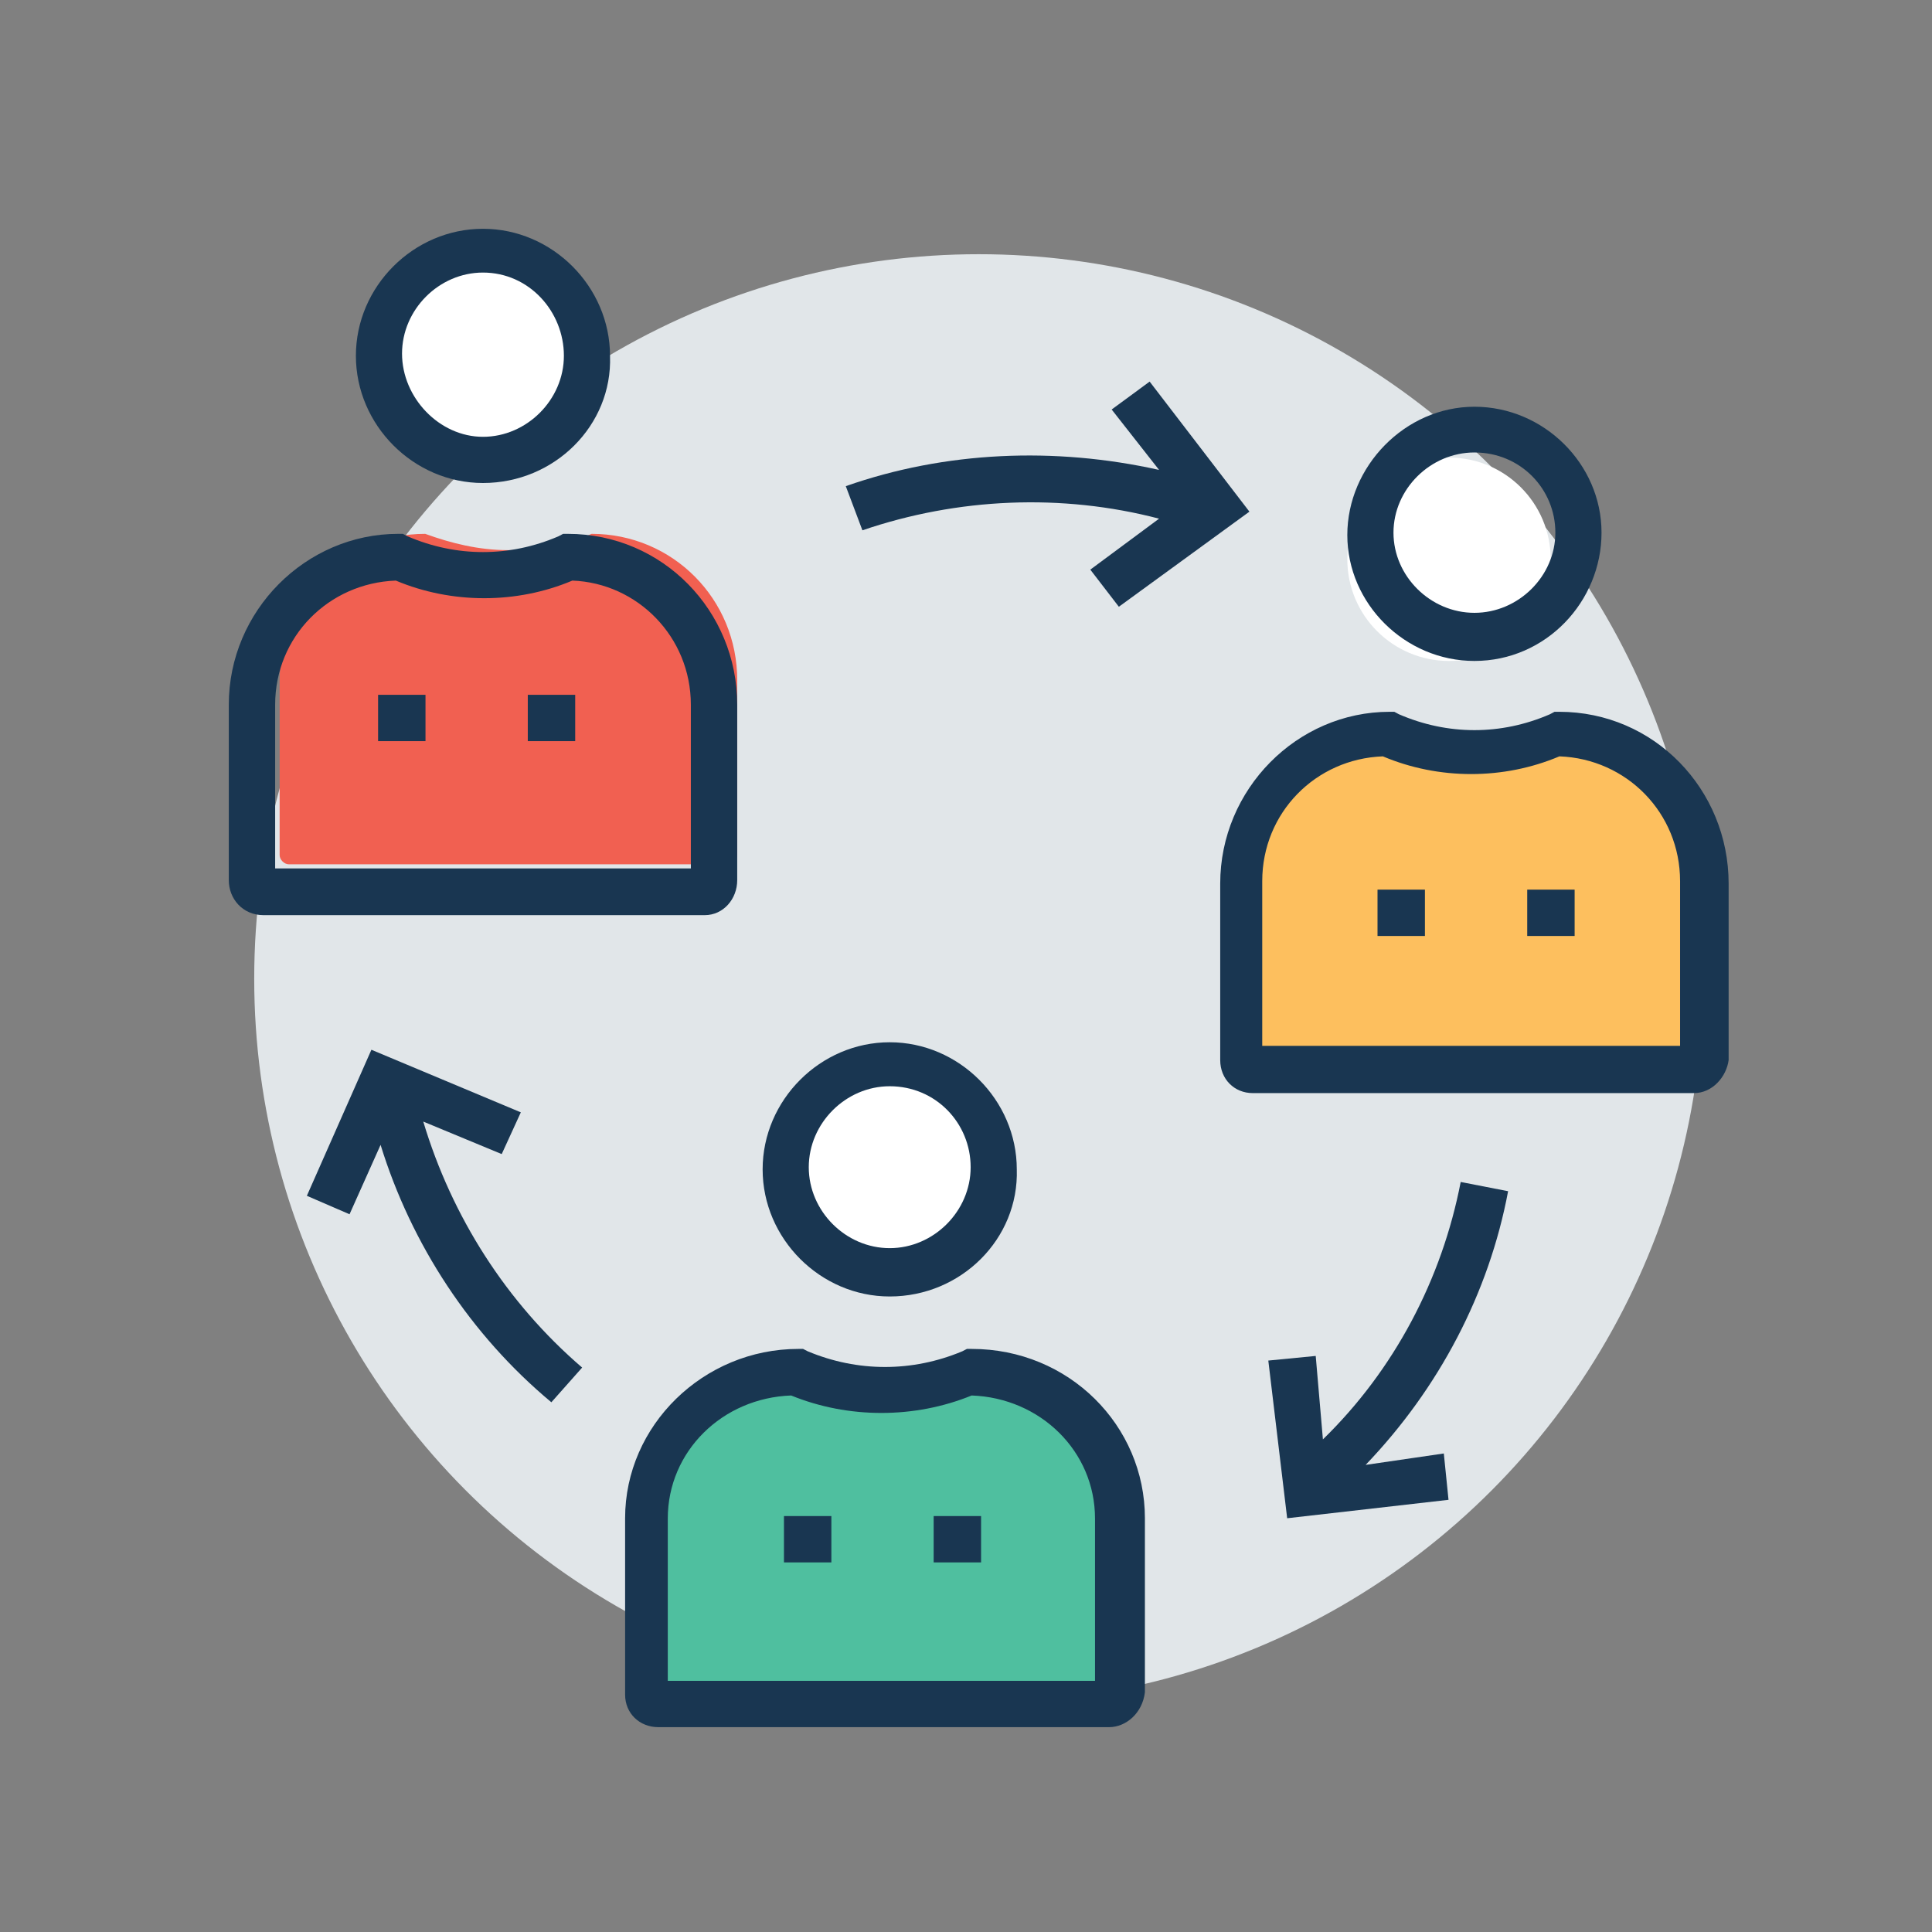 <?xml version="1.0" encoding="UTF-8"?>
<svg width="76px" height="76px" viewBox="0 0 76 76" version="1.1" xmlns="http://www.w3.org/2000/svg" xmlns:xlink="http://www.w3.org/1999/xlink">
    <rect x="0" y="0" width="76" height="76" fill="#808080" stroke="none"/>
    <title>icon_m_01</title>
    <defs></defs>
    <g id="Page-1" stroke="none" stroke-width="1" fill="none" fill-rule="evenodd">
        <g id="networking">
            <rect id="Rectangle" x="0" y="0" width="76" height="76"></rect>
            <circle id="Oval" fill="#E1E6E9" fill-rule="nonzero" cx="38.5" cy="38.5" r="28.5"></circle>
            <circle id="Oval" fill="#FFFFFF" fill-rule="nonzero" cx="19" cy="14" r="4"></circle>
            <path d="M18.999,19 C16.271,19 14,16.726 14,13.995 C14,11.265 16.271,9 18.999,9 C21.726,9 23.997,11.274 23.997,14.005 C24.092,16.726 21.821,19 18.999,19 Z M18.999,10.722 C17.269,10.722 15.815,12.178 15.815,13.91 C15.815,15.641 17.279,17.183 18.999,17.183 C20.719,17.183 22.182,15.727 22.182,13.995 C22.182,12.263 20.823,10.722 18.999,10.722 Z" id="Shape" fill="#193651" fill-rule="nonzero"></path>
            <path d="M23.272,21 C22.274,21.46 21.18,21.642 20,21.642 C18.82,21.642 17.726,21.364 16.727,21 C13.54,21 11,23.567 11,26.767 L11,33.636 C11,33.818 11.181,34 11.362,34 L28.638,34 C28.819,34 29,33.818 29,33.636 L29,26.767 C29.009,23.567 26.46,21 23.272,21 Z" id="Shape" fill="#F16051" fill-rule="nonzero"></path>
            <path d="M27.72,36 L10.366,36 C9.544,36 9,35.355 9,34.623 L9,27.72 C9,24.033 12.018,21 15.667,21 L15.848,21 L16.03,21.096 C17.949,21.924 20.051,21.924 21.97,21.096 L22.152,21 L22.333,21 C26.077,21 29,24.042 29,27.72 L29,34.623 C29,35.365 28.456,36 27.72,36 Z M10.824,34.161 L27.176,34.161 L27.176,27.72 C27.176,25.053 25.075,22.935 22.515,22.839 C20.328,23.763 17.768,23.763 15.571,22.839 C12.926,22.935 10.824,25.044 10.824,27.72 C10.824,27.72 10.824,34.161 10.824,34.161 Z" id="Shape" fill="#193651" fill-rule="nonzero"></path>
            <circle id="Oval" fill="#FFFFFF" fill-rule="nonzero" cx="57" cy="22" r="4"></circle>
            <path d="M58,26 C55.272,26 53,23.749 53,21.047 C53,18.345 55.272,16 58,16 C60.728,16 63,18.251 63,20.953 C63,23.655 60.823,26 58,26 Z M58,17.799 C56.27,17.799 54.816,19.239 54.816,20.953 C54.816,22.667 56.27,24.107 58,24.107 C59.73,24.107 61.184,22.667 61.184,20.953 C61.184,19.239 59.816,17.799 58,17.799 Z" id="Shape" fill="#193651" fill-rule="nonzero"></path>
            <path d="M61.266,29 C60.268,29.46 59.174,29.642 57.995,29.642 C56.816,29.642 55.722,29.364 54.724,29 C51.539,29 49,31.567 49,34.767 L49,41.636 C49,41.818 49.181,42 49.361,42 L66.639,42 C66.819,42 67,41.818 67,41.636 L67,34.767 C66.99,31.558 64.451,29 61.266,29 Z" id="Shape" fill="#FDBF5E" fill-rule="nonzero"></path>
            <path d="M66.635,43 L49.28,43 C48.554,43 48,42.448 48,41.702 L48,34.759 C48,31.05 51.018,28 54.667,28 L54.848,28 L55.03,28.097 C56.949,28.93 59.051,28.93 60.97,28.097 L61.152,28 L61.333,28 C65.077,28 68,31.06 68,34.759 L68,41.702 C67.914,42.351 67.37,43 66.635,43 Z M49.738,41.141 L66.09,41.141 L66.09,34.663 C66.09,31.98 63.989,29.85 61.343,29.753 C59.146,30.682 56.596,30.682 54.399,29.753 C51.754,29.85 49.653,31.97 49.653,34.663 L49.653,41.141 L49.738,41.141 Z" id="Shape" fill="#193651" fill-rule="nonzero"></path>
            <circle id="Oval" fill="#FFFFFF" fill-rule="nonzero" cx="35" cy="46" r="4"></circle>
            <path d="M34.999,51 C32.271,51 30,48.728 30,46 C30,43.272 32.271,41 34.999,41 C37.726,41 39.998,43.272 39.998,46 C40.083,48.728 37.812,51 34.999,51 Z M34.999,42.73 C33.269,42.73 31.815,44.184 31.815,45.915 C31.815,47.645 33.269,49.099 34.999,49.099 C36.729,49.099 38.183,47.645 38.183,45.915 C38.183,44.184 36.814,42.73 34.999,42.73 Z" id="Shape" fill="#193651" fill-rule="nonzero"></path>
            <path d="M38.266,54 C37.268,54.46 36.174,54.642 34.995,54.642 C33.816,54.642 32.722,54.364 31.724,54 C28.539,54 26,56.567 26,59.767 L26,66.636 C26,66.818 26.181,67 26.361,67 L43.639,67 C43.819,67 44,66.818 44,66.636 L44,59.767 C44,56.568 41.356,54 38.266,54 Z" id="Shape" fill="#4FBF9F" fill-rule="nonzero"></path>
            <g id="Group" transform="translate(12, 15)" fill="#193651" fill-rule="nonzero">
                <path d="M31.632,52.942 L13.898,52.942 C13.156,52.942 12.59,52.398 12.59,51.663 L12.59,44.724 C12.59,41.069 15.675,38.063 19.406,38.063 L19.591,38.063 L19.777,38.158 C21.74,38.979 23.888,38.979 25.851,38.158 L26.036,38.063 L26.222,38.063 C30.05,38.063 33.038,41.078 33.038,44.724 L33.038,51.567 C32.941,52.398 32.286,52.942 31.632,52.942 Z M14.357,51.119 L31.075,51.119 L31.075,44.734 C31.075,42.09 28.927,39.99 26.222,39.895 C23.976,40.811 21.369,40.811 19.123,39.895 C16.418,39.99 14.269,42.09 14.269,44.734 L14.269,51.119 L14.357,51.119 Z" id="Shape"></path>
                <path d="M41.72,42.625 C44.61,39.609 46.573,35.867 47.325,31.859 L45.46,31.496 C44.718,35.333 42.843,38.893 40.04,41.622 L39.757,38.339 L37.892,38.521 L38.634,44.724 L44.981,43.999 L44.796,42.176 L41.72,42.625 Z" id="Shape"></path>
                <path d="M33.224,0.011 L31.73,1.109 L33.595,3.485 C29.484,2.569 25.187,2.75 21.271,4.124 L21.925,5.861 C25.665,4.583 29.767,4.401 33.595,5.403 L30.89,7.408 L32.013,8.868 L37.149,5.127 L33.224,0.011 Z" id="Shape"></path>
                <path d="M4.65,29.12 L7.736,30.399 L8.488,28.757 L2.61,26.295 L0.071,32.04 L1.75,32.766 L2.971,30.036 C4.182,33.959 6.516,37.519 9.689,40.162 L10.9,38.797 C7.922,36.24 5.773,32.861 4.65,29.12 Z" id="Shape"></path>
                <rect id="Rectangle-path" x="18.839" y="44.638" width="1.865" height="1.823"></rect>
                <rect id="Rectangle-path" x="24.728" y="44.638" width="1.865" height="1.823"></rect>
                <rect id="Rectangle-path" x="42.188" y="19.996" width="1.865" height="1.823"></rect>
                <rect id="Rectangle-path" x="48.077" y="19.996" width="1.865" height="1.823"></rect>
                <rect id="Rectangle-path" x="2.873" y="12.332" width="1.865" height="1.823"></rect>
                <rect id="Rectangle-path" x="8.762" y="12.332" width="1.865" height="1.823"></rect>
            </g>
        </g>
    </g>
</svg>